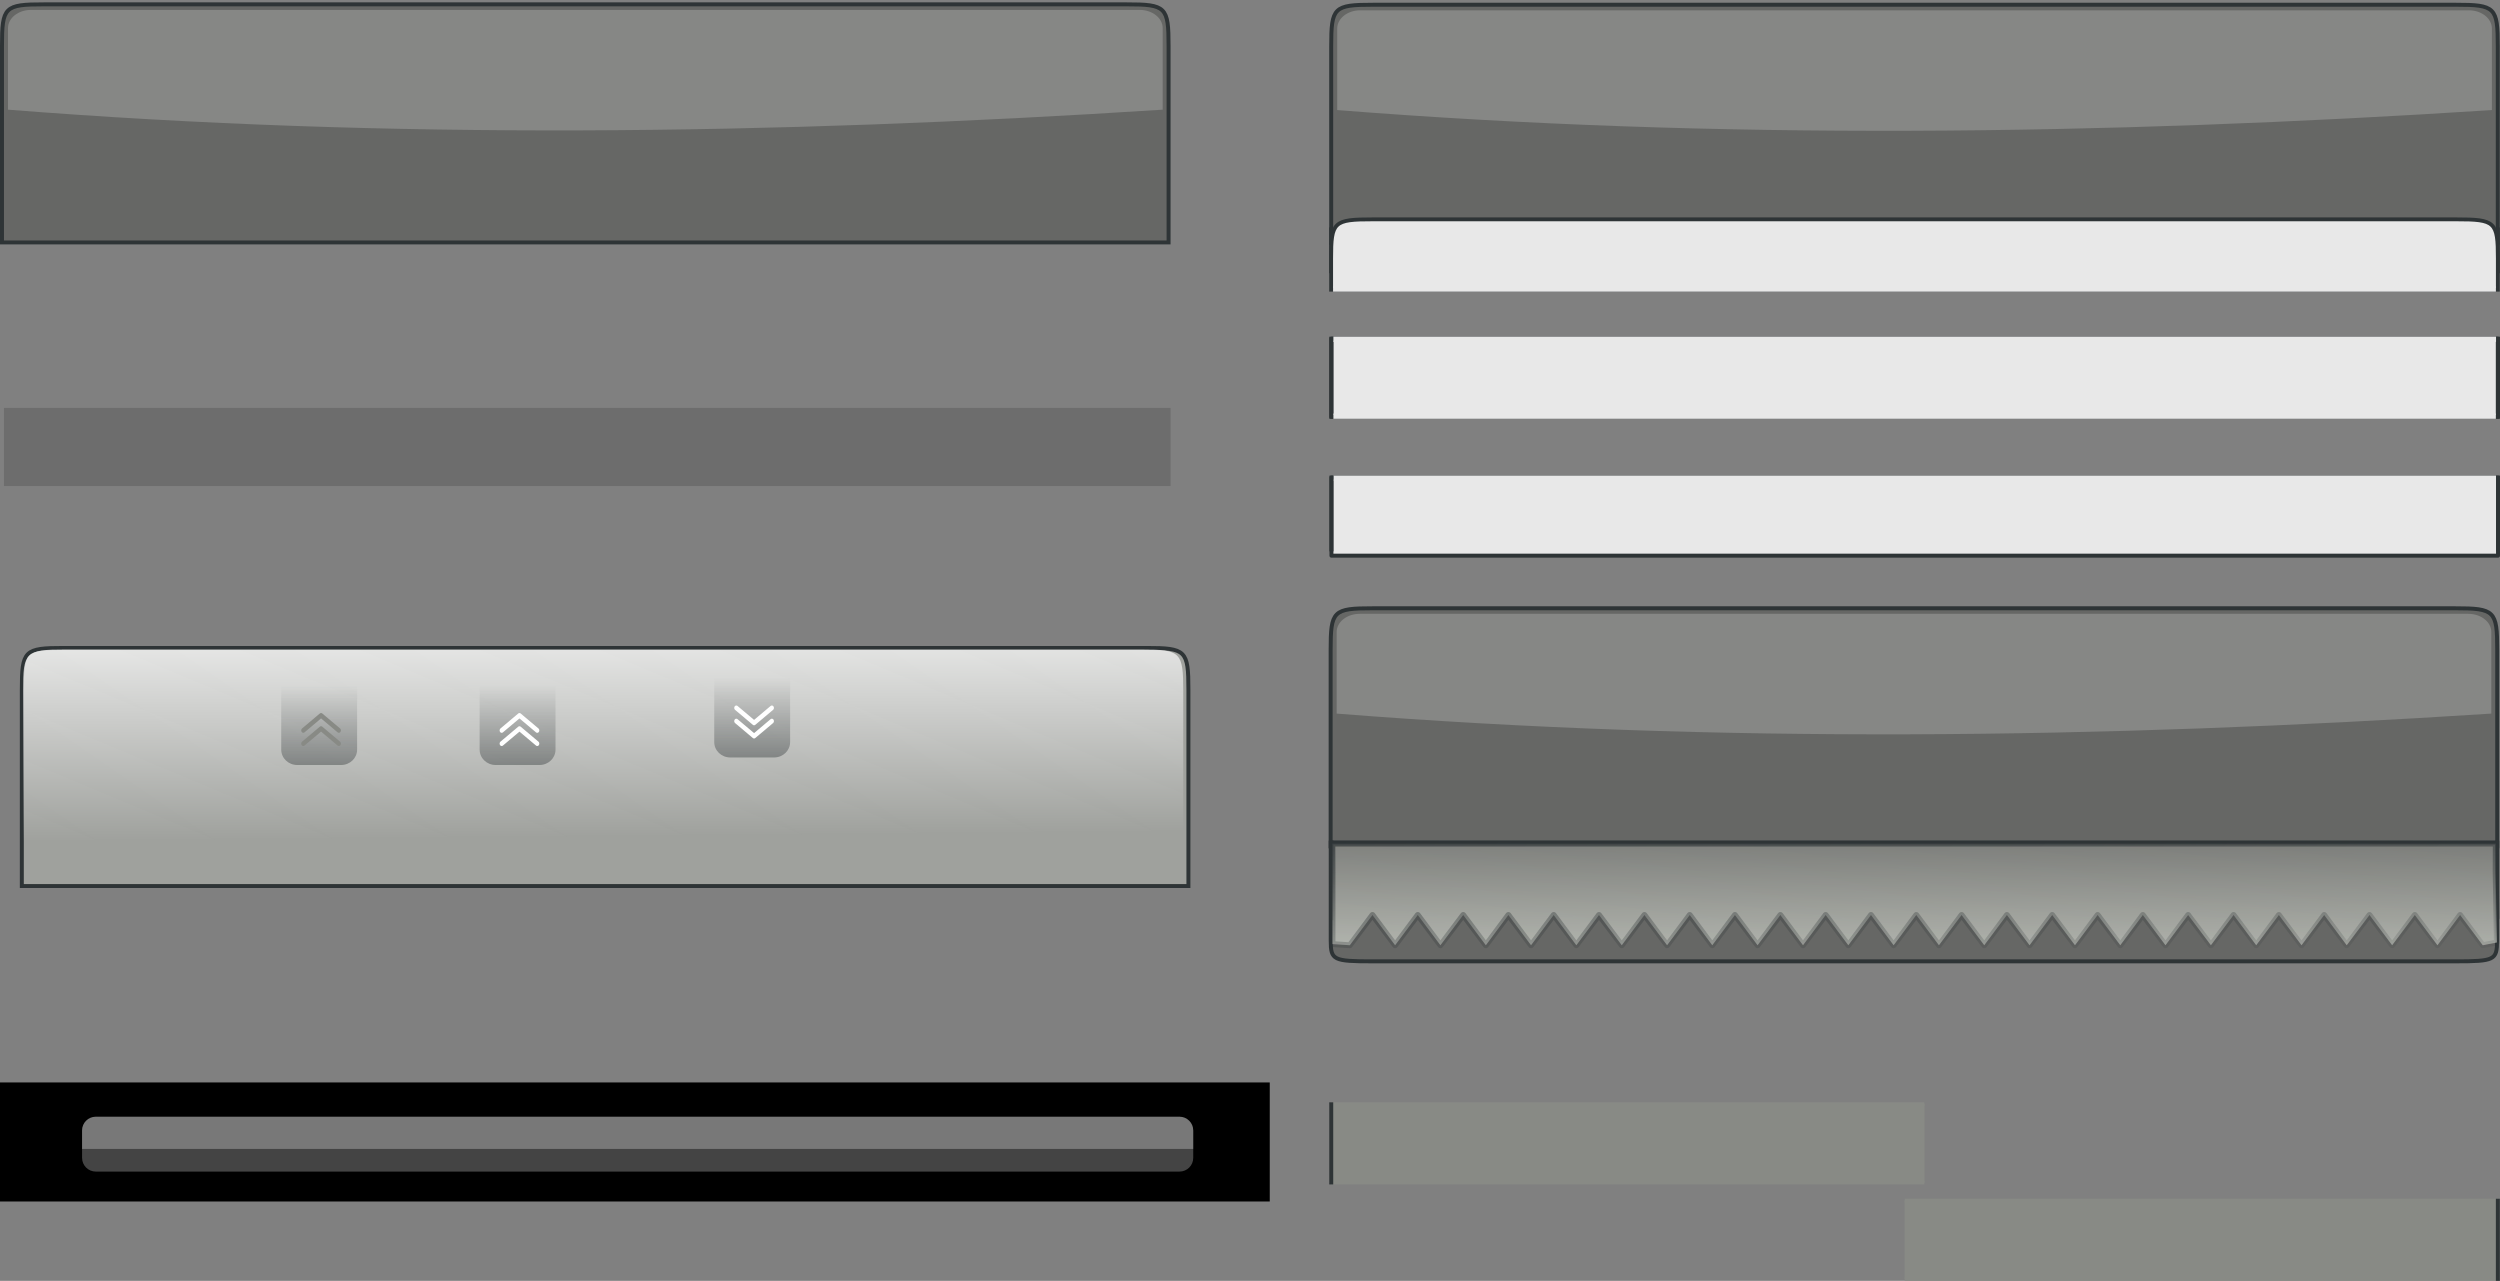 <?xml version="1.0" encoding="UTF-8" standalone="no"?>
<!-- Created with Inkscape (http://www.inkscape.org/) -->
<svg
   xmlns:dc="http://purl.org/dc/elements/1.1/"
   xmlns:cc="http://web.resource.org/cc/"
   xmlns:rdf="http://www.w3.org/1999/02/22-rdf-syntax-ns#"
   xmlns:svg="http://www.w3.org/2000/svg"
   xmlns="http://www.w3.org/2000/svg"
   xmlns:xlink="http://www.w3.org/1999/xlink"
   xmlns:sodipodi="http://sodipodi.sourceforge.net/DTD/sodipodi-0.dtd"
   xmlns:inkscape="http://www.inkscape.org/namespaces/inkscape"
   width="630.043"
   height="322.796"
   id="svg2465"
   sodipodi:version="0.32"
   inkscape:version="0.45.1"
   sodipodi:docbase="/home/amarok-dev/amarok/src/images"
   sodipodi:docname="playlist_items.svg"
   inkscape:output_extension="org.inkscape.output.svg.inkscape"
   version="1.0">
  <rect width="100%" height="100%" fill="#808080" stroke="none"/>
  <defs
     id="defs2467">
    <linearGradient
       id="linearGradient34783">
      <stop
         style="stop-color:#444444;stop-opacity:1;"
         offset="0"
         id="stop34785" />
      <stop
         style="stop-color:#444444;stop-opacity:0;"
         offset="1"
         id="stop34787" />
    </linearGradient>
    <linearGradient
       inkscape:collect="always"
       xlink:href="#linearGradient3180"
       id="linearGradient10731"
       gradientUnits="userSpaceOnUse"
       gradientTransform="translate(-20,0)"
       x1="232.5"
       y1="10.801"
       x2="232.5"
       y2="43.801" />
    <linearGradient
       inkscape:collect="always"
       xlink:href="#XMLID_15_"
       id="linearGradient10729"
       gradientUnits="userSpaceOnUse"
       gradientTransform="matrix(0.185,0,0,0.153,819.268,145.568)"
       x1="249.462"
       y1="44.263"
       x2="215.537"
       y2="10.338" />
    <linearGradient
       inkscape:collect="always"
       xlink:href="#XMLID_16_"
       id="linearGradient10727"
       gradientUnits="userSpaceOnUse"
       gradientTransform="matrix(0.185,0,0,0.153,819.268,145.568)"
       x1="263.143"
       y1="53.012"
       x2="201.857"
       y2="1.588" />
    <linearGradient
       inkscape:collect="always"
       xlink:href="#radialGradient10689"
       id="linearGradient10725"
       gradientUnits="userSpaceOnUse"
       gradientTransform="matrix(0.18,0,0,0.149,820.431,151.84)"
       x1="137.816"
       y1="-108.635"
       x2="314.595"
       y2="68.144" />
    <linearGradient
       inkscape:collect="always"
       xlink:href="#linearGradient9189"
       id="linearGradient10723"
       gradientUnits="userSpaceOnUse"
       gradientTransform="matrix(1.031,0,0,1.049,-1.292,-24.287)"
       x1="133.571"
       y1="417.005"
       x2="137.143"
       y2="558.434" />
    <linearGradient
       inkscape:collect="always"
       xlink:href="#linearGradient3447"
       id="linearGradient3467"
       gradientUnits="userSpaceOnUse"
       gradientTransform="matrix(0.996,0,0,1,414.376,136.851)"
       x1="558.798"
       y1="632.936"
       x2="560.776"
       y2="695.114" />
    <linearGradient
       inkscape:collect="always"
       xlink:href="#linearGradient3431"
       id="linearGradient3465"
       gradientUnits="userSpaceOnUse"
       gradientTransform="matrix(0.996,0,0,1,414.376,136.851)"
       x1="572.506"
       y1="688.669"
       x2="572.837"
       y2="644.017" />
    <linearGradient
       inkscape:collect="always"
       xlink:href="#linearGradient3447"
       id="linearGradient3539"
       gradientUnits="userSpaceOnUse"
       gradientTransform="matrix(1,0,0,-1.021,-149.562,724.967)"
       x1="375"
       y1="97.781"
       x2="375"
       y2="117.375" />
    <filter
       id="filter3218">
      <feGaussianBlur
         inkscape:collect="always"
         stdDeviation="1.28"
         id="feGaussianBlur3220" />
    </filter>
    <clipPath
       id="clipPath4191">
      <path
         d="M 212.5,43.301 C 203.663,43.301 196.5,36.138 196.5,27.301 C 196.5,18.465 203.663,11.301 212.5,11.301 C 221.337,11.301 228.5,18.465 228.5,27.301 C 228.5,36.138 221.337,43.301 212.5,43.301 z "
         style="opacity:1;fill:#e20800;stroke:none"
         id="path4193" />
    </clipPath>
    <linearGradient
       id="linearGradient3180">
      <stop
         style="stop-color:#000000;stop-opacity:1"
         offset="0"
         id="stop3182" />
      <stop
         style="stop-color:#000000;stop-opacity:0"
         offset="1"
         id="stop3184" />
    </linearGradient>
    <linearGradient
       inkscape:collect="always"
       xlink:href="#linearGradient3180"
       id="linearGradient3549"
       gradientUnits="userSpaceOnUse"
       gradientTransform="translate(-20,0)"
       x1="232.5"
       y1="10.801"
       x2="232.5"
       y2="43.801" />
    <linearGradient
       x1="249.462"
       y1="44.263"
       x2="215.537"
       y2="10.338"
       id="XMLID_15_"
       xlink:href="#XMLID_16_"
       gradientUnits="userSpaceOnUse"
       spreadMethod="pad">
      <stop
         style="stop-color:#ffffff;stop-opacity:0"
         offset="0.3"
         id="stop38" />
      <stop
         style="stop-color:#ffffff;stop-opacity:1"
         offset="0.497"
         id="stop40" />
      <stop
         style="stop-color:#ffffff;stop-opacity:0"
         offset="0.7"
         id="stop42" />
    </linearGradient>
    <linearGradient
       inkscape:collect="always"
       xlink:href="#XMLID_15_"
       id="linearGradient3547"
       gradientUnits="userSpaceOnUse"
       gradientTransform="matrix(0.185,0,0,0.153,819.268,145.568)"
       x1="249.462"
       y1="44.263"
       x2="215.537"
       y2="10.338" />
    <linearGradient
       x1="263.143"
       y1="53.012"
       x2="201.857"
       y2="1.588"
       id="XMLID_16_"
       gradientUnits="userSpaceOnUse">
      <stop
         style="stop-color:#ffffff;stop-opacity:0"
         offset="0.3"
         id="stop6746" />
      <stop
         style="stop-color:#ffffff;stop-opacity:1"
         offset="0.497"
         id="stop53" />
      <stop
         style="stop-color:#ffffff;stop-opacity:0"
         offset="0.7"
         id="stop55" />
    </linearGradient>
    <linearGradient
       inkscape:collect="always"
       xlink:href="#XMLID_16_"
       id="linearGradient3545"
       gradientUnits="userSpaceOnUse"
       gradientTransform="matrix(0.185,0,0,0.153,819.268,145.568)"
       x1="263.143"
       y1="53.012"
       x2="201.857"
       y2="1.588" />
    <radialGradient
       gradientUnits="userSpaceOnUse"
       id="radialGradient10689"
       r="120"
       cy="27.301"
       cx="232.5">
      <stop
         id="stop10691"
         offset="0"
         style="stop-color:#dbdbdb;stop-opacity:1;" />
      <stop
         id="stop10693"
         offset="0.5"
         style="stop-color:#ffffff;stop-opacity:1" />
      <stop
         id="stop10695"
         offset="1"
         style="stop-color:#d8d4dc;stop-opacity:1;" />
    </radialGradient>
    <linearGradient
       inkscape:collect="always"
       xlink:href="#radialGradient10689"
       id="linearGradient3543"
       gradientUnits="userSpaceOnUse"
       gradientTransform="matrix(0.18,0,0,0.149,820.431,151.84)"
       x1="137.816"
       y1="-108.635"
       x2="314.595"
       y2="68.144" />
    <filter
       id="filter3273">
      <feGaussianBlur
         inkscape:collect="always"
         stdDeviation="4.64"
         id="feGaussianBlur3275" />
    </filter>
    <linearGradient
       inkscape:collect="always"
       id="linearGradient9189">
      <stop
         style="stop-color:#ffffff;stop-opacity:1;"
         offset="0"
         id="stop9191" />
      <stop
         style="stop-color:#ffffff;stop-opacity:0;"
         offset="1"
         id="stop9193" />
    </linearGradient>
    <linearGradient
       inkscape:collect="always"
       xlink:href="#linearGradient9189"
       id="linearGradient3541"
       gradientUnits="userSpaceOnUse"
       gradientTransform="matrix(1.031,0,0,1.049,-1.292,-24.287)"
       x1="133.571"
       y1="417.005"
       x2="137.143"
       y2="558.434" />
    <linearGradient
       id="linearGradient3617">
      <stop
         style="stop-color:#898989;stop-opacity:1;"
         offset="0"
         id="stop3619" />
      <stop
         style="stop-color:#8e8b91;stop-opacity:1;"
         offset="0.23"
         id="stop3621" />
      <stop
         style="stop-color:#c0c0c0;stop-opacity:1;"
         offset="0.46"
         id="stop3623" />
      <stop
         style="stop-color:#9b9e9b;stop-opacity:1;"
         offset="0.69"
         id="stop3625" />
      <stop
         style="stop-color:#818183;stop-opacity:1;"
         offset="1"
         id="stop3627" />
    </linearGradient>
    <linearGradient
       id="linearGradient4598">
      <stop
         id="stop4600"
         offset="0"
         style="stop-color:#7e8081;stop-opacity:1;" />
      <stop
         id="stop4602"
         offset="1"
         style="stop-color:#83807c;stop-opacity:0;" />
    </linearGradient>
    <linearGradient
       id="linearGradient4456">
      <stop
         style="stop-color:#fffffd;stop-opacity:0.584;"
         offset="0"
         id="stop4458" />
      <stop
         style="stop-color:#91cbff;stop-opacity:0;"
         offset="1"
         id="stop4460" />
    </linearGradient>
    <linearGradient
       id="linearGradient7327">
      <stop
         id="stop7329"
         offset="0"
         style="stop-color:#00ff59;stop-opacity:0;" />
      <stop
         id="stop7331"
         offset="1"
         style="stop-color:#00ffff;stop-opacity:1;" />
    </linearGradient>
    <linearGradient
       inkscape:collect="always"
       id="linearGradient3447">
      <stop
         style="stop-color:#2e3436;stop-opacity:1;"
         offset="0"
         id="stop3449" />
      <stop
         style="stop-color:#2e3436;stop-opacity:0;"
         offset="1"
         id="stop3451" />
    </linearGradient>
    <linearGradient
       inkscape:collect="always"
       id="linearGradient3431">
      <stop
         style="stop-color:#babdb6;stop-opacity:1;"
         offset="0"
         id="stop3433" />
      <stop
         style="stop-color:#babdb6;stop-opacity:0;"
         offset="1"
         id="stop3435" />
    </linearGradient>
    <linearGradient
       id="linearGradient26757">
      <stop
         style="stop-color:#ffffff;stop-opacity:1;"
         offset="0"
         id="stop26759" />
      <stop
         style="stop-color:#83d0f5;stop-opacity:0.361;"
         offset="1"
         id="stop26761" />
    </linearGradient>
    <linearGradient
       inkscape:collect="always"
       xlink:href="#linearGradient3339"
       id="linearGradient6365"
       x1="379"
       y1="122.361"
       x2="379"
       y2="111.362"
       gradientUnits="userSpaceOnUse"
       gradientTransform="translate(-153.5,74.5)" />
    <linearGradient
       inkscape:collect="always"
       xlink:href="#linearGradient3339"
       id="linearGradient6391"
       gradientUnits="userSpaceOnUse"
       gradientTransform="translate(-111,74.5)"
       x1="379"
       y1="122.361"
       x2="379"
       y2="111.362" />
    <linearGradient
       id="linearGradient3337">
      <stop
         style="stop-color:#4f86d3;stop-opacity:1;"
         offset="0"
         id="stop3339" />
      <stop
         style="stop-color:#225799;stop-opacity:1;"
         offset="1"
         id="stop3348" />
    </linearGradient>
    <linearGradient
       y2="59.5"
       x2="156"
       y1="107.5"
       x1="156"
       gradientUnits="userSpaceOnUse"
       id="SVGID_3_"
       gradientTransform="translate(301.5,-42.138)">
      <stop
         id="stop41"
         style="stop-color:#0f427f;stop-opacity:1;"
         offset="0" />
      <stop
         id="stop43"
         style="stop-color:#4d7eba;stop-opacity:1;"
         offset="1" />
    </linearGradient>
    <linearGradient
       y2="159.5"
       x2="156"
       y1="23.5"
       x1="156"
       gradientUnits="userSpaceOnUse"
       id="SVGID_4_">
      <stop
         id="stop50"
         style="stop-color:#383838"
         offset="0" />
      <stop
         id="stop52"
         style="stop-color:#000000"
         offset="1" />
    </linearGradient>
    <linearGradient
       y2="338.5"
       x2="156"
       y1="386.5"
       x1="156"
       gradientUnits="userSpaceOnUse"
       id="SVGID_1_">
      <stop
         id="stop13"
         style="stop-color:#303030"
         offset="0" />
      <stop
         id="stop15"
         style="stop-color:#666666"
         offset="1" />
    </linearGradient>
    <linearGradient
       inkscape:collect="always"
       xlink:href="#SVGID_3_"
       id="linearGradient12237"
       gradientUnits="userSpaceOnUse"
       gradientTransform="translate(301.5,-42.138)"
       x1="156"
       y1="107.5"
       x2="156"
       y2="59.5" />
    <linearGradient
       inkscape:collect="always"
       xlink:href="#SVGID_4_"
       id="linearGradient12239"
       gradientUnits="userSpaceOnUse"
       x1="156"
       y1="23.5"
       x2="156"
       y2="159.5" />
    <linearGradient
       inkscape:collect="always"
       xlink:href="#SVGID_3_"
       id="linearGradient12249"
       gradientUnits="userSpaceOnUse"
       gradientTransform="translate(400,8.362)"
       x1="156"
       y1="107.5"
       x2="156"
       y2="59.5" />
    <linearGradient
       inkscape:collect="always"
       xlink:href="#SVGID_3_"
       id="linearGradient12307"
       gradientUnits="userSpaceOnUse"
       gradientTransform="translate(400,8.362)"
       x1="156"
       y1="107.5"
       x2="156"
       y2="59.5" />
    <linearGradient
       inkscape:collect="always"
       xlink:href="#SVGID_4_"
       id="linearGradient12309"
       gradientUnits="userSpaceOnUse"
       x1="156"
       y1="23.5"
       x2="156"
       y2="159.5" />
    <linearGradient
       inkscape:collect="always"
       xlink:href="#SVGID_4_"
       id="linearGradient12321"
       gradientUnits="userSpaceOnUse"
       x1="156"
       y1="23.5"
       x2="156"
       y2="159.5" />
    <linearGradient
       id="linearGradient2492"
       gradientUnits="userSpaceOnUse"
       x1="156"
       y1="23.5"
       x2="156"
       y2="159.5">
      <stop
         offset="0"
         style="stop-color:#383838"
         id="stop2494" />
      <stop
         offset="1"
         style="stop-color:#000000"
         id="stop2496" />
    </linearGradient>
    <linearGradient
       inkscape:collect="always"
       xlink:href="#SVGID_4_"
       id="linearGradient12327"
       gradientUnits="userSpaceOnUse"
       x1="156"
       y1="23.5"
       x2="156"
       y2="159.5"
       gradientTransform="translate(400,9.362)" />
    <linearGradient
       id="linearGradient20166"
       gradientUnits="userSpaceOnUse"
       x1="156"
       y1="23.5"
       x2="156"
       y2="159.5">
      <stop
         offset="0"
         style="stop-color:#383838"
         id="stop20168" />
      <stop
         offset="1"
         style="stop-color:#000000"
         id="stop20170" />
    </linearGradient>
    <linearGradient
       id="linearGradient2477"
       gradientUnits="userSpaceOnUse"
       x1="156"
       y1="386.5"
       x2="156"
       y2="338.5">
      <stop
         offset="0"
         style="stop-color:#303030"
         id="stop2479" />
      <stop
         offset="1"
         style="stop-color:#666666"
         id="stop2481" />
    </linearGradient>
    <linearGradient
       inkscape:collect="always"
       xlink:href="#SVGID_3_"
       id="linearGradient4249"
       gradientUnits="userSpaceOnUse"
       x1="156"
       y1="386.5"
       x2="156"
       y2="338.5"
       gradientTransform="translate(76.5,-270.138)" />
    <linearGradient
       gradientTransform="translate(-304.155,-0.696)"
       gradientUnits="userSpaceOnUse"
       xlink:href="#linearGradient3168"
       id="linearGradient28259"
       y2="92.862"
       x2="704.998"
       y1="92.862"
       x1="409.998" />
    <linearGradient
       gradientUnits="userSpaceOnUse"
       xlink:href="#linearGradient3168"
       id="linearGradient28255"
       y2="92.862"
       x2="704.998"
       y1="92.862"
       x1="409.998" />
    <linearGradient
       gradientUnits="userSpaceOnUse"
       xlink:href="#linearGradient27262"
       id="linearGradient27268"
       y2="92.862"
       x2="704.998"
       y1="92.862"
       x1="409.998" />
    <linearGradient
       gradientUnits="userSpaceOnUse"
       xlink:href="#linearGradient3168"
       id="linearGradient27258"
       y2="129.297"
       x2="704.498"
       y1="129.297"
       x1="410.498" />
    <linearGradient
       gradientUnits="userSpaceOnUse"
       xlink:href="#linearGradient3168"
       id="linearGradient27240"
       y2="129.369"
       x2="705"
       y1="129.369"
       x1="704" />
    <linearGradient
       gradientUnits="userSpaceOnUse"
       xlink:href="#linearGradient3168"
       id="linearGradient27238"
       y2="129.37"
       x2="411"
       y1="129.37"
       x1="410" />
    <linearGradient
       gradientUnits="userSpaceOnUse"
       xlink:href="#linearGradient3168"
       id="linearGradient27236"
       y2="92.862"
       x2="704.998"
       y1="92.862"
       x1="409.998" />
    <linearGradient
       gradientTransform="matrix(1.486,0,0,0.604,365.602,54.966)"
       gradientUnits="userSpaceOnUse"
       xlink:href="#linearGradient3168"
       id="linearGradient27217"
       y2="24.505"
       x2="127.203"
       y1="204.82"
       x1="127.203" />
    <linearGradient
       gradientTransform="matrix(3.374,0,0,0.225,387.591,113.1)"
       gradientUnits="userSpaceOnUse"
       xlink:href="#linearGradient3186"
       id="linearGradient27214"
       y2="173.231"
       x2="39.494"
       y1="161.823"
       x1="39.494" />
    <linearGradient
       gradientTransform="matrix(3.374,0,0,0.225,387.591,113.1)"
       gradientUnits="userSpaceOnUse"
       xlink:href="#linearGradient3186"
       id="linearGradient27211"
       y2="173.231"
       x2="39.494"
       y1="161.823"
       x1="39.494" />
    <linearGradient
       gradientTransform="matrix(1.486,0,0,0.604,365.602,54.966)"
       gradientUnits="userSpaceOnUse"
       xlink:href="#linearGradient3033"
       id="linearGradient27209"
       y2="24.505"
       x2="127.203"
       y1="204.82"
       x1="127.203" />
    <linearGradient
       gradientTransform="matrix(3.373,0,0,0.237,387.233,143.345)"
       gradientUnits="userSpaceOnUse"
       xlink:href="#linearGradient3168"
       id="linearGradient26224"
       y2="159.921"
       x2="37.697"
       y1="182.738"
       x1="37.697" />
    <linearGradient
       gradientTransform="translate(-305.5,64.5)"
       gradientUnits="userSpaceOnUse"
       xlink:href="#linearGradient3168"
       id="linearGradient26221"
       y2="92.862"
       x2="704.998"
       y1="92.862"
       x1="409.998" />
    <linearGradient
       gradientTransform="translate(-305.5,64.5)"
       gradientUnits="userSpaceOnUse"
       xlink:href="#linearGradient3168"
       id="linearGradient25670"
       y2="92.862"
       x2="704.998"
       y1="92.862"
       x1="409.998" />
    <linearGradient
       gradientTransform="translate(-320.5,67.5)"
       gradientUnits="userSpaceOnUse"
       xlink:href="#linearGradient3168"
       id="linearGradient25666"
       y2="129.37"
       x2="411"
       y1="129.37"
       x1="410" />
    <linearGradient
       gradientTransform="translate(-320.5,67.5)"
       gradientUnits="userSpaceOnUse"
       xlink:href="#linearGradient3168"
       id="linearGradient25663"
       y2="129.369"
       x2="705"
       y1="129.369"
       x1="704" />
    <linearGradient
       gradientUnits="userSpaceOnUse"
       xlink:href="#linearGradient3168"
       id="linearGradient25660"
       y2="129.369"
       x2="705"
       y1="129.369"
       x1="704" />
    <linearGradient
       gradientUnits="userSpaceOnUse"
       xlink:href="#linearGradient3168"
       id="linearGradient25658"
       y2="129.37"
       x2="411"
       y1="129.37"
       x1="410" />
    <linearGradient
       gradientUnits="userSpaceOnUse"
       xlink:href="#linearGradient3168"
       id="linearGradient25656"
       y2="92.862"
       x2="704.998"
       y1="92.862"
       x1="409.998" />
    <linearGradient
       gradientUnits="userSpaceOnUse"
       xlink:href="#linearGradient3168"
       id="linearGradient25638"
       y2="129.369"
       x2="705"
       y1="129.369"
       x1="704" />
    <linearGradient
       gradientUnits="userSpaceOnUse"
       xlink:href="#linearGradient3168"
       id="linearGradient25630"
       y2="129.37"
       x2="411"
       y1="129.37"
       x1="410" />
    <linearGradient
       gradientUnits="userSpaceOnUse"
       xlink:href="#linearGradient3168"
       id="linearGradient25622"
       y2="92.862"
       x2="704.998"
       y1="92.862"
       x1="409.998" />
    <linearGradient
       gradientTransform="matrix(1.486,0,0,0.604,365.602,54.966)"
       gradientUnits="userSpaceOnUse"
       xlink:href="#linearGradient3033"
       id="linearGradient24264"
       y2="24.505"
       x2="127.203"
       y1="204.82"
       x1="127.203" />
    <linearGradient
       gradientTransform="matrix(3.374,0,0,0.225,387.591,113.1)"
       gradientUnits="userSpaceOnUse"
       xlink:href="#linearGradient3186"
       id="linearGradient24261"
       y2="173.231"
       x2="39.494"
       y1="161.823"
       x1="39.494" />
    <linearGradient
       gradientTransform="matrix(3.373,0,0,0.237,387.233,143.345)"
       gradientUnits="userSpaceOnUse"
       xlink:href="#linearGradient3168"
       id="linearGradient18287"
       y2="159.921"
       x2="37.697"
       y1="182.738"
       x1="37.697" />
    <linearGradient
       gradientTransform="matrix(1,0,0,0.777,1.982,-16.407)"
       gradientUnits="userSpaceOnUse"
       xlink:href="#linearGradient3278"
       id="linearGradient18132"
       y2="448.785"
       x2="281.216"
       y1="414.846"
       x1="281.458" />
    <linearGradient
       gradientTransform="matrix(1,0,0,0.946,1.95,-87.373)"
       gradientUnits="userSpaceOnUse"
       xlink:href="#linearGradient3222"
       id="linearGradient18130"
       y2="414.139"
       x2="291.558"
       y1="428.139"
       x1="291.401" />
    <linearGradient
       gradientTransform="matrix(1,0,0,0.777,1.982,-16.407)"
       gradientUnits="userSpaceOnUse"
       xlink:href="#linearGradient3278"
       id="linearGradient18118"
       y2="448.785"
       x2="281.216"
       y1="414.846"
       x1="281.458" />
    <linearGradient
       gradientTransform="matrix(1,0,0,0.946,1.95,-87.373)"
       gradientUnits="userSpaceOnUse"
       xlink:href="#linearGradient3222"
       id="linearGradient18116"
       y2="414.139"
       x2="291.558"
       y1="428.139"
       x1="291.401" />
    <linearGradient
       gradientTransform="matrix(0.238,5.0370374e-2,-1.048,4.931,449.031,146.398)"
       gradientUnits="userSpaceOnUse"
       xlink:href="#linearGradient3278"
       id="linearGradient5431"
       y2="26.003"
       x2="617.646"
       y1="26.003"
       x1="571.39" />
    <linearGradient
       gradientTransform="matrix(0.953,0.201,-0.262,1.234,449.031,146.398)"
       gradientUnits="userSpaceOnUse"
       xlink:href="#linearGradient3256"
       id="linearGradient5428"
       y2="167.488"
       x2="221.501"
       y1="175.302"
       x1="219.501" />
    <radialGradient
       gradientTransform="matrix(1.086,0.229,-0.23,1.083,449.031,146.398)"
       gradientUnits="userSpaceOnUse"
       xlink:href="#linearGradient3339"
       id="radialGradient5425"
       fy="237.261"
       fx="87.631"
       r="43.632"
       cy="237.261"
       cx="87.631" />
    <radialGradient
       gradientTransform="matrix(1.494,0.316,-0.167,0.787,449.996,151.091)"
       gradientUnits="userSpaceOnUse"
       xlink:href="#linearGradient3450"
       id="radialGradient5419"
       fy="239.966"
       fx="43.683"
       r="66.204"
       cy="239.966"
       cx="43.683" />
    <linearGradient
       gradientTransform="matrix(0.902,0.191,-0.277,1.304,449.043,146.343)"
       gradientUnits="userSpaceOnUse"
       xlink:href="#linearGradient3316"
       id="linearGradient5416"
       y2="67.546"
       x2="255.826"
       y1="67.546"
       x1="163.299" />
    <linearGradient
       gradientTransform="matrix(1.007,0.213,-0.248,1.167,448.914,146.938)"
       gradientUnits="userSpaceOnUse"
       xlink:href="#linearGradient3426"
       id="linearGradient5408"
       y2="30.521"
       x2="133.694"
       y1="31.259"
       x1="191.884" />
    <radialGradient
       gradientUnits="userSpaceOnUse"
       xlink:href="#linearGradient3222"
       id="radialGradient4409"
       fy="210.796"
       fx="85.957"
       r="37.277"
       cy="210.796"
       cx="85.957" />
    <linearGradient
       gradientUnits="userSpaceOnUse"
       xlink:href="#linearGradient3222"
       id="linearGradient4407"
       y2="229.452"
       x2="97.897"
       y1="164.932"
       x1="70.037" />
    <radialGradient
       gradientUnits="userSpaceOnUse"
       xlink:href="#linearGradient3210"
       id="radialGradient4405"
       fy="211.573"
       fx="87.398"
       r="48.997"
       cy="211.573"
       cx="87.398" />
    <linearGradient
       gradientTransform="matrix(1.134,0,0,0.991,134.067,345.742)"
       gradientUnits="userSpaceOnUse"
       xlink:href="#linearGradient3033"
       id="linearGradient4389"
       y2="24.505"
       x2="127.203"
       y1="204.82"
       x1="127.203" />
    <linearGradient
       gradientTransform="matrix(2.547,0,0,0.393,152.23,340.597)"
       gradientUnits="userSpaceOnUse"
       xlink:href="#linearGradient3168"
       id="linearGradient4386"
       y2="159.921"
       x2="37.697"
       y1="182.738"
       x1="37.697" />
    <linearGradient
       gradientTransform="matrix(2.547,0,0,0.393,152.23,406.597)"
       gradientUnits="userSpaceOnUse"
       xlink:href="#linearGradient3168"
       id="linearGradient4383"
       y2="159.921"
       x2="37.697"
       y1="182.738"
       x1="37.697" />
    <linearGradient
       gradientTransform="matrix(2.547,0,0,0.393,152.23,470.597)"
       gradientUnits="userSpaceOnUse"
       xlink:href="#linearGradient3168"
       id="linearGradient4380"
       y2="159.921"
       x2="37.697"
       y1="182.738"
       x1="37.697" />
    <linearGradient
       gradientTransform="matrix(2.547,0,0,0.393,152.23,374.597)"
       gradientUnits="userSpaceOnUse"
       xlink:href="#linearGradient3186"
       id="linearGradient4377"
       y2="173.231"
       x2="39.494"
       y1="161.823"
       x1="39.494" />
    <linearGradient
       gradientTransform="matrix(2.547,0,0,0.393,152.23,440.597)"
       gradientUnits="userSpaceOnUse"
       xlink:href="#linearGradient3186"
       id="linearGradient4374"
       y2="173.231"
       x2="39.494"
       y1="161.823"
       x1="39.494" />
    <linearGradient
       id="linearGradient3186">
      <stop
         id="stop3188"
         offset="0"
         style="stop-color:#ffffff;stop-opacity:1" />
      <stop
         id="stop3190"
         offset="1"
         style="stop-color:#ffffff;stop-opacity:0" />
    </linearGradient>
    <linearGradient
       id="linearGradient3168">
      <stop
         id="stop3170"
         offset="0"
         style="stop-color:#cee9f7;stop-opacity:1" />
      <stop
         id="stop3172"
         offset="1"
         style="stop-color:#bfd8e5;stop-opacity:1" />
    </linearGradient>
    <linearGradient
       id="linearGradient3033">
      <stop
         id="stop3035"
         offset="0"
         style="stop-color:#419eea;stop-opacity:0.175" />
      <stop
         id="stop3037"
         offset="1"
         style="stop-color:#ffffff;stop-opacity:0" />
    </linearGradient>
    <linearGradient
       id="linearGradient4152">
      <stop
         id="stop4154"
         offset="0"
         style="stop-color:#452b3b;stop-opacity:0.625" />
      <stop
         id="stop4162"
         offset="1"
         style="stop-color:#3d2634;stop-opacity:0" />
    </linearGradient>
    <radialGradient
       gradientUnits="userSpaceOnUse"
       xlink:href="#linearGradient4152"
       id="radialGradient4150"
       fy="210.796"
       fx="85.957"
       r="37.277"
       cy="210.796"
       cx="85.957" />
    <linearGradient
       id="linearGradient3426">
      <stop
         id="stop3428"
         offset="0"
         style="stop-color:#97f1fd;stop-opacity:1" />
      <stop
         id="stop3430"
         offset="1"
         style="stop-color:#41cdff;stop-opacity:0.701" />
    </linearGradient>
    <linearGradient
       id="linearGradient3316">
      <stop
         id="stop3318"
         offset="0"
         style="stop-color:#46b3ff;stop-opacity:1" />
      <stop
         id="stop3324"
         offset="0.02"
         style="stop-color:#1d72c9;stop-opacity:1" />
      <stop
         id="stop3326"
         offset="0.515"
         style="stop-color:#64cff4;stop-opacity:1" />
      <stop
         id="stop3330"
         offset="0.668"
         style="stop-color:#65d1f7;stop-opacity:1" />
      <stop
         id="stop3328"
         offset="0.92"
         style="stop-color:#196dc7;stop-opacity:1" />
      <stop
         id="stop3320"
         offset="1"
         style="stop-color:#196dc7;stop-opacity:1" />
    </linearGradient>
    <linearGradient
       id="linearGradient3450">
      <stop
         id="stop3452"
         offset="0"
         style="stop-color:#fdfdfd;stop-opacity:1" />
      <stop
         id="stop3454"
         offset="1"
         style="stop-color:#fdfdfd;stop-opacity:0" />
    </linearGradient>
    <linearGradient
       id="linearGradient3222">
      <stop
         id="stop3224"
         offset="0"
         style="stop-color:#4cb0e7;stop-opacity:1" />
      <stop
         id="stop3242"
         offset="0.23"
         style="stop-color:#4cb0e7;stop-opacity:1" />
      <stop
         id="stop3230"
         offset="0.46"
         style="stop-color:#4cb0e7;stop-opacity:0.854" />
      <stop
         id="stop3232"
         offset="0.69"
         style="stop-color:#4cb0e7;stop-opacity:0.486" />
      <stop
         id="stop3226"
         offset="1"
         style="stop-color:#4cb0e7;stop-opacity:0" />
    </linearGradient>
    <linearGradient
       id="linearGradient3210">
      <stop
         id="stop3212"
         offset="0"
         style="stop-color:#186bc7;stop-opacity:1" />
      <stop
         id="stop3218"
         offset="0.8"
         style="stop-color:#186bc7;stop-opacity:1" />
      <stop
         id="stop3214"
         offset="1"
         style="stop-color:#1c74cb;stop-opacity:0" />
    </linearGradient>
    <linearGradient
       id="linearGradient3339">
      <stop
         id="stop3341"
         offset="0"
         style="stop-color:#ffffff;stop-opacity:1" />
      <stop
         id="stop3349"
         offset="1"
         style="stop-color:#ffffff;stop-opacity:0" />
    </linearGradient>
    <linearGradient
       id="linearGradient3256">
      <stop
         id="stop3258"
         offset="0"
         style="stop-color:#3d9cde;stop-opacity:1" />
      <stop
         id="stop3260"
         offset="1"
         style="stop-color:#3d9cde;stop-opacity:0" />
    </linearGradient>
    <linearGradient
       id="linearGradient3278">
      <stop
         id="stop3280"
         offset="0"
         style="stop-color:#2c8cca;stop-opacity:1;" />
      <stop
         id="stop3284"
         offset="0.3"
         style="stop-color:#35a4db;stop-opacity:1;" />
      <stop
         id="stop3290"
         offset="0.63"
         style="stop-color:#1e8acf;stop-opacity:1;" />
      <stop
         id="stop3282"
         offset="1"
         style="stop-color:#1266b8;stop-opacity:1;" />
    </linearGradient>
    <linearGradient
       gradientTransform="matrix(1.007,0.213,-0.248,1.167,25.155,-40.217)"
       gradientUnits="userSpaceOnUse"
       xlink:href="#linearGradient3426"
       id="linearGradient3258"
       y2="30.521"
       x2="133.694"
       y1="31.259"
       x1="191.884" />
    <linearGradient
       gradientTransform="matrix(0.902,0.191,-0.277,1.304,25.284,-40.812)"
       gradientUnits="userSpaceOnUse"
       xlink:href="#linearGradient3316"
       id="linearGradient3266"
       y2="67.546"
       x2="255.826"
       y1="67.546"
       x1="163.299" />
    <radialGradient
       gradientTransform="matrix(1.494,0.316,-0.167,0.787,25.272,-40.757)"
       gradientUnits="userSpaceOnUse"
       xlink:href="#linearGradient3450"
       id="radialGradient3269"
       fy="239.966"
       fx="43.683"
       r="66.204"
       cy="239.966"
       cx="43.683" />
    <radialGradient
       gradientTransform="matrix(1.086,0.229,-0.23,1.083,25.272,-40.757)"
       gradientUnits="userSpaceOnUse"
       xlink:href="#linearGradient3339"
       id="radialGradient3275"
       fy="237.261"
       fx="87.631"
       r="43.632"
       cy="237.261"
       cx="87.631" />
    <linearGradient
       gradientTransform="matrix(0.953,0.201,-0.262,1.234,25.272,-40.757)"
       gradientUnits="userSpaceOnUse"
       xlink:href="#linearGradient3256"
       id="linearGradient3279"
       y2="167.488"
       x2="221.501"
       y1="175.302"
       x1="219.501" />
    <linearGradient
       gradientTransform="matrix(0.238,5.037037e-2,-1.048,4.931,25.272,-40.757)"
       gradientUnits="userSpaceOnUse"
       xlink:href="#linearGradient3278"
       id="linearGradient3282"
       y2="26.003"
       x2="617.646"
       y1="26.003"
       x1="571.39" />
    <linearGradient
       gradientUnits="userSpaceOnUse"
       id="linearGradient2388"
       y2="159.5"
       x2="156"
       y1="23.5"
       x1="156">
      <stop
         id="stop2390"
         offset="0"
         style="stop-color:#383838;stop-opacity:1" />
      <stop
         id="stop2392"
         offset="1"
         style="stop-color:#000000;stop-opacity:1" />
    </linearGradient>
    <linearGradient
       gradientTransform="translate(400,9.362)"
       gradientUnits="userSpaceOnUse"
       xlink:href="#SVGID_4_"
       id="linearGradient2386"
       y2="159.5"
       x2="156"
       y1="23.5"
       x1="156" />
    <linearGradient
       gradientUnits="userSpaceOnUse"
       id="linearGradient2380"
       y2="159.5"
       x2="156"
       y1="23.5"
       x1="156">
      <stop
         id="stop2382"
         offset="0"
         style="stop-color:#383838;stop-opacity:1" />
      <stop
         id="stop2384"
         offset="1"
         style="stop-color:#000000;stop-opacity:1" />
    </linearGradient>
    <linearGradient
       gradientUnits="userSpaceOnUse"
       xlink:href="#SVGID_4_"
       id="linearGradient2378"
       y2="159.5"
       x2="156"
       y1="23.5"
       x1="156" />
    <linearGradient
       gradientUnits="userSpaceOnUse"
       xlink:href="#SVGID_4_"
       id="linearGradient2376"
       y2="159.5"
       x2="156"
       y1="23.5"
       x1="156" />
    <linearGradient
       gradientTransform="translate(400,8.362)"
       gradientUnits="userSpaceOnUse"
       xlink:href="#SVGID_3_"
       id="linearGradient2374"
       y2="59.5"
       x2="156"
       y1="107.5"
       x1="156" />
    <linearGradient
       gradientTransform="translate(400,8.362)"
       gradientUnits="userSpaceOnUse"
       xlink:href="#SVGID_3_"
       id="linearGradient2372"
       y2="59.5"
       x2="156"
       y1="107.5"
       x1="156" />
    <linearGradient
       gradientUnits="userSpaceOnUse"
       xlink:href="#SVGID_4_"
       id="linearGradient2370"
       y2="159.5"
       x2="156"
       y1="23.5"
       x1="156" />
    <linearGradient
       gradientTransform="translate(301.5,-42.138)"
       gradientUnits="userSpaceOnUse"
       xlink:href="#SVGID_3_"
       id="linearGradient2368"
       y2="59.5"
       x2="156"
       y1="107.5"
       x1="156" />
    <linearGradient
       gradientUnits="userSpaceOnUse"
       id="linearGradient2362"
       y2="338.5"
       x2="156"
       y1="386.5"
       x1="156">
      <stop
         id="stop2364"
         offset="0"
         style="stop-color:#303030;stop-opacity:1" />
      <stop
         id="stop2366"
         offset="1"
         style="stop-color:#666666;stop-opacity:1" />
    </linearGradient>
    <linearGradient
       gradientUnits="userSpaceOnUse"
       id="linearGradient2356"
       y2="159.5"
       x2="156"
       y1="23.5"
       x1="156">
      <stop
         id="stop2358"
         offset="0"
         style="stop-color:#383838;stop-opacity:1" />
      <stop
         id="stop2360"
         offset="1"
         style="stop-color:#000000;stop-opacity:1" />
    </linearGradient>
    <linearGradient
       gradientTransform="translate(301.5,-42.138)"
       gradientUnits="userSpaceOnUse"
       id="linearGradient2350"
       y2="59.5"
       x2="156"
       y1="107.5"
       x1="156">
      <stop
         id="stop2352"
         offset="0"
         style="stop-color:#303030;stop-opacity:1" />
      <stop
         id="stop2354"
         offset="1"
         style="stop-color:#666666;stop-opacity:1" />
    </linearGradient>
    <linearGradient
       id="linearGradient27262">
      <stop
         id="stop27264"
         offset="0"
         style="stop-color:#000000;stop-opacity:1" />
      <stop
         id="stop27266"
         offset="1"
         style="stop-color:#000000;stop-opacity:0" />
    </linearGradient>
    <linearGradient
       inkscape:collect="always"
       xlink:href="#SVGID_3_"
       id="linearGradient2547"
       gradientUnits="userSpaceOnUse"
       gradientTransform="translate(401.498,8.862)"
       x1="156"
       y1="107.5"
       x2="156"
       y2="59.5" />
    <linearGradient
       inkscape:collect="always"
       xlink:href="#linearGradient3222"
       id="linearGradient2601"
       gradientUnits="userSpaceOnUse"
       gradientTransform="matrix(1,0,0,0.946,1.95,-87.373)"
       x1="291.401"
       y1="428.139"
       x2="291.558"
       y2="414.139" />
    <linearGradient
       inkscape:collect="always"
       xlink:href="#linearGradient3278"
       id="linearGradient2603"
       gradientUnits="userSpaceOnUse"
       gradientTransform="matrix(1,0,0,0.777,1.982,-16.407)"
       x1="281.458"
       y1="414.846"
       x2="281.216"
       y2="448.785" />
    <linearGradient
       inkscape:collect="always"
       xlink:href="#SVGID_3_"
       id="linearGradient2344"
       gradientUnits="userSpaceOnUse"
       gradientTransform="translate(401.498,8.862)"
       x1="156"
       y1="107.5"
       x2="156"
       y2="59.5" />
    <radialGradient
       inkscape:collect="always"
       xlink:href="#linearGradient3337"
       id="radialGradient3335"
       cx="112.784"
       cy="234.593"
       fx="112.784"
       fy="234.593"
       r="22.774"
       gradientUnits="userSpaceOnUse" />
    <linearGradient
       inkscape:collect="always"
       xlink:href="#SVGID_3_"
       id="linearGradient10794"
       gradientUnits="userSpaceOnUse"
       gradientTransform="translate(401.5,167.748)"
       x1="156"
       y1="107.5"
       x2="156"
       y2="59.5" />
    <linearGradient
       inkscape:collect="always"
       xlink:href="#SVGID_3_"
       id="linearGradient10797"
       gradientUnits="userSpaceOnUse"
       gradientTransform="matrix(1,0,0,-0.499,401.534,333.94)"
       x1="156"
       y1="107.5"
       x2="156"
       y2="59.5" />
    <linearGradient
       inkscape:collect="always"
       xlink:href="#SVGID_1_"
       id="linearGradient22792"
       gradientUnits="userSpaceOnUse"
       gradientTransform="matrix(0.996,0,0,0.98,331.09,9.357)"
       x1="239.5"
       y1="480.362"
       x2="239"
       y2="424.862" />
    <linearGradient
       inkscape:collect="always"
       xlink:href="#linearGradient26757"
       id="linearGradient27274"
       gradientUnits="userSpaceOnUse"
       gradientTransform="matrix(1,0,0,-1.021,-160.438,724.967)"
       x1="375"
       y1="97.358"
       x2="375"
       y2="117.375" />
    <linearGradient
       inkscape:collect="always"
       xlink:href="#linearGradient3450"
       id="linearGradient8519"
       x1="585.356"
       y1="414.903"
       x2="585.907"
       y2="479.957"
       gradientUnits="userSpaceOnUse" />
    <linearGradient
       inkscape:collect="always"
       xlink:href="#linearGradient3450"
       id="linearGradient8535"
       gradientUnits="userSpaceOnUse"
       x1="585.356"
       y1="414.903"
       x2="585.907"
       y2="479.957" />
    <linearGradient
       inkscape:collect="always"
       xlink:href="#linearGradient3450"
       id="linearGradient8565"
       gradientUnits="userSpaceOnUse"
       x1="585.356"
       y1="414.903"
       x2="585.907"
       y2="479.957" />
    <linearGradient
       inkscape:collect="always"
       xlink:href="#linearGradient3450"
       id="linearGradient8593"
       gradientUnits="userSpaceOnUse"
       x1="585.356"
       y1="414.903"
       x2="585.907"
       y2="479.957" />
    <linearGradient
       inkscape:collect="always"
       xlink:href="#linearGradient3450"
       id="linearGradient8646"
       gradientUnits="userSpaceOnUse"
       x1="585.356"
       y1="414.903"
       x2="585.907"
       y2="479.957"
       gradientTransform="matrix(0.998,0,0,1,1.232,164.396)" />
    <linearGradient
       inkscape:collect="always"
       xlink:href="#linearGradient3450"
       id="linearGradient8649"
       gradientUnits="userSpaceOnUse"
       x1="585.356"
       y1="414.903"
       x2="585.907"
       y2="479.957"
       gradientTransform="matrix(0.998,0,0,1,1.232,164.396)" />
    <linearGradient
       inkscape:collect="always"
       xlink:href="#linearGradient3450"
       id="linearGradient8652"
       gradientUnits="userSpaceOnUse"
       x1="585.356"
       y1="414.903"
       x2="585.907"
       y2="479.957"
       gradientTransform="matrix(0.998,0,0,1,1.232,164.396)" />
    <linearGradient
       inkscape:collect="always"
       xlink:href="#linearGradient3450"
       id="linearGradient8655"
       gradientUnits="userSpaceOnUse"
       x1="585.356"
       y1="414.903"
       x2="585.907"
       y2="479.957"
       gradientTransform="matrix(0.998,0,0,1,1.232,164.396)" />
    <linearGradient
       inkscape:collect="always"
       xlink:href="#linearGradient3450"
       id="linearGradient8658"
       gradientUnits="userSpaceOnUse"
       x1="585.356"
       y1="414.903"
       x2="585.907"
       y2="479.957"
       gradientTransform="matrix(0.998,0,0,1,1.232,164.396)" />
    <linearGradient
       inkscape:collect="always"
       xlink:href="#linearGradient3450"
       id="linearGradient8661"
       gradientUnits="userSpaceOnUse"
       x1="585.356"
       y1="414.903"
       x2="585.907"
       y2="479.957"
       gradientTransform="matrix(0.998,0,0,1,1.232,164.396)" />
    <linearGradient
       inkscape:collect="always"
       xlink:href="#linearGradient3450"
       id="linearGradient8725"
       gradientUnits="userSpaceOnUse"
       x1="585.356"
       y1="414.903"
       x2="585.907"
       y2="479.957"
       gradientTransform="translate(-455,-144.064)" />
    <linearGradient
       inkscape:collect="always"
       xlink:href="#linearGradient3450"
       id="linearGradient8731"
       gradientUnits="userSpaceOnUse"
       x1="585.356"
       y1="414.903"
       x2="585.907"
       y2="479.957"
       gradientTransform="translate(-455,-144.064)" />
    <linearGradient
       inkscape:collect="always"
       xlink:href="#linearGradient3450"
       id="linearGradient8734"
       gradientUnits="userSpaceOnUse"
       x1="585.356"
       y1="414.903"
       x2="585.907"
       y2="479.957"
       gradientTransform="translate(-455,-144.064)" />
    <linearGradient
       inkscape:collect="always"
       xlink:href="#linearGradient3450"
       id="linearGradient8737"
       gradientUnits="userSpaceOnUse"
       x1="585.356"
       y1="414.903"
       x2="585.907"
       y2="479.957"
       gradientTransform="translate(-455,-144.064)" />
    <linearGradient
       inkscape:collect="always"
       xlink:href="#linearGradient3450"
       id="linearGradient8765"
       gradientUnits="userSpaceOnUse"
       gradientTransform="matrix(0.997,0,0,0.984,-333.086,7.41)"
       x1="585.356"
       y1="414.903"
       x2="585.907"
       y2="479.957" />
    <linearGradient
       inkscape:collect="always"
       xlink:href="#linearGradient3450"
       id="linearGradient8780"
       gradientUnits="userSpaceOnUse"
       gradientTransform="matrix(0.995,0,0,1,-332.357,0.396)"
       x1="585.356"
       y1="414.903"
       x2="585.907"
       y2="479.957" />
    <linearGradient
       inkscape:collect="always"
       xlink:href="#linearGradient3447"
       id="linearGradient8786"
       gradientUnits="userSpaceOnUse"
       gradientTransform="matrix(1,0,0,-1.021,-90.438,723.067)"
       x1="375"
       y1="97.781"
       x2="375"
       y2="117.375" />
    <linearGradient
       inkscape:collect="always"
       xlink:href="#linearGradient3450"
       id="linearGradient9758"
       gradientUnits="userSpaceOnUse"
       x1="585.356"
       y1="414.903"
       x2="585.907"
       y2="479.957" />
    <linearGradient
       inkscape:collect="always"
       xlink:href="#linearGradient3450"
       id="linearGradient9764"
       gradientUnits="userSpaceOnUse"
       x1="585.356"
       y1="414.903"
       x2="585.907"
       y2="479.957" />
    <linearGradient
       inkscape:collect="always"
       xlink:href="#linearGradient3450"
       id="linearGradient9767"
       gradientUnits="userSpaceOnUse"
       x1="585.356"
       y1="414.903"
       x2="585.907"
       y2="479.957" />
    <linearGradient
       inkscape:collect="always"
       xlink:href="#linearGradient3450"
       id="linearGradient9770"
       gradientUnits="userSpaceOnUse"
       x1="585.356"
       y1="414.903"
       x2="585.907"
       y2="479.957" />
    <linearGradient
       inkscape:collect="always"
       xlink:href="#linearGradient3450"
       id="linearGradient9773"
       gradientUnits="userSpaceOnUse"
       x1="585.356"
       y1="414.903"
       x2="585.907"
       y2="479.957"
       gradientTransform="matrix(0.996,0,0,0.992,2.083,3.993)" />
    <linearGradient
       inkscape:collect="always"
       xlink:href="#linearGradient3447"
       id="linearGradient9828"
       gradientUnits="userSpaceOnUse"
       gradientTransform="matrix(1,0,0,-1.021,-149.562,724.967)"
       x1="375"
       y1="97.781"
       x2="375"
       y2="117.375" />
    <linearGradient
       inkscape:collect="always"
       xlink:href="#linearGradient3431"
       id="linearGradient9878"
       gradientUnits="userSpaceOnUse"
       gradientTransform="matrix(0.999,0,0,1,0.662,-0.919)"
       x1="572.506"
       y1="688.669"
       x2="572.837"
       y2="644.017" />
    <linearGradient
       inkscape:collect="always"
       xlink:href="#linearGradient3447"
       id="linearGradient9880"
       gradientUnits="userSpaceOnUse"
       gradientTransform="matrix(0.999,0,0,1,0.662,-0.919)"
       x1="558.798"
       y1="632.936"
       x2="560.776"
       y2="695.114" />
    <linearGradient
       inkscape:collect="always"
       xlink:href="#linearGradient26757"
       id="linearGradient4707"
       gradientUnits="userSpaceOnUse"
       gradientTransform="translate(20,70)"
       x1="230.057"
       y1="644.941"
       x2="230.075"
       y2="690.196" />
    <linearGradient
       inkscape:collect="always"
       xlink:href="#linearGradient3447"
       id="linearGradient4719"
       gradientUnits="userSpaceOnUse"
       gradientTransform="matrix(1,0,0,-1.021,-149.562,724.967)"
       x1="375"
       y1="97.781"
       x2="375"
       y2="117.375" />
    <linearGradient
       inkscape:collect="always"
       xlink:href="#linearGradient3447"
       id="linearGradient4731"
       gradientUnits="userSpaceOnUse"
       gradientTransform="matrix(1,0,0,-1.021,-149.562,724.967)"
       x1="375"
       y1="97.781"
       x2="375"
       y2="117.375" />
    <linearGradient
       inkscape:collect="always"
       xlink:href="#linearGradient3447"
       id="linearGradient4737"
       gradientUnits="userSpaceOnUse"
       gradientTransform="matrix(1,0,0,-1.021,-179.562,784.967)"
       x1="375"
       y1="97.781"
       x2="375"
       y2="117.375" />
    <linearGradient
       inkscape:collect="always"
       xlink:href="#linearGradient3447"
       id="linearGradient4743"
       gradientUnits="userSpaceOnUse"
       gradientTransform="matrix(1,0,0,-1.021,-199.562,724.967)"
       x1="375"
       y1="97.781"
       x2="375"
       y2="117.375" />
    <linearGradient
       inkscape:collect="always"
       xlink:href="#linearGradient3447"
       id="linearGradient5728"
       gradientUnits="userSpaceOnUse"
       gradientTransform="translate(472.012,452.631)"
       x1="115"
       y1="299.862"
       x2="80"
       y2="299.862" />
    <linearGradient
       inkscape:collect="always"
       xlink:href="#linearGradient7327"
       id="linearGradient5730"
       gradientUnits="userSpaceOnUse"
       gradientTransform="matrix(-1,0,0,1,263.852,511.321)"
       x1="80"
       y1="299.862"
       x2="115"
       y2="299.862" />
    <linearGradient
       inkscape:collect="always"
       xlink:href="#linearGradient3447"
       id="linearGradient5736"
       gradientUnits="userSpaceOnUse"
       gradientTransform="matrix(-1,0,0,1,624.012,452.631)"
       x1="115"
       y1="299.862"
       x2="80"
       y2="299.862" />
    <linearGradient
       inkscape:collect="always"
       xlink:href="#linearGradient3447"
       id="linearGradient9591"
       gradientUnits="userSpaceOnUse"
       gradientTransform="matrix(1,0,0,-1.021,-149.562,724.967)"
       x1="375"
       y1="97.781"
       x2="375"
       y2="117.375" />
    <linearGradient
       inkscape:collect="always"
       xlink:href="#linearGradient3450"
       id="linearGradient12587"
       gradientUnits="userSpaceOnUse"
       gradientTransform="matrix(0.996,0,0,0.992,2.083,3.993)"
       x1="585.356"
       y1="414.903"
       x2="585.907"
       y2="479.957" />
    <linearGradient
       inkscape:collect="always"
       xlink:href="#linearGradient3450"
       id="linearGradient12590"
       gradientUnits="userSpaceOnUse"
       gradientTransform="matrix(0.996,0,0,0.992,363.114,-4.197)"
       x1="585.356"
       y1="414.903"
       x2="585.907"
       y2="479.957" />
    <linearGradient
       inkscape:collect="always"
       xlink:href="#linearGradient3431"
       id="linearGradient12660"
       gradientUnits="userSpaceOnUse"
       gradientTransform="matrix(0.999,0,0,1,0.662,-0.919)"
       x1="572.506"
       y1="688.669"
       x2="572.837"
       y2="644.017" />
    <linearGradient
       inkscape:collect="always"
       xlink:href="#linearGradient3447"
       id="linearGradient12662"
       gradientUnits="userSpaceOnUse"
       gradientTransform="matrix(0.999,0,0,1,0.662,-0.919)"
       x1="558.798"
       y1="632.936"
       x2="560.776"
       y2="695.114" />
    <linearGradient
       inkscape:collect="always"
       xlink:href="#linearGradient3450"
       id="linearGradient12664"
       gradientUnits="userSpaceOnUse"
       gradientTransform="matrix(0.998,0,0,1,1.232,164.396)"
       x1="585.356"
       y1="414.903"
       x2="585.907"
       y2="479.957" />
    <linearGradient
       inkscape:collect="always"
       xlink:href="#linearGradient3450"
       id="linearGradient12666"
       gradientUnits="userSpaceOnUse"
       gradientTransform="matrix(0.998,0,0,1,1.232,164.396)"
       x1="585.356"
       y1="414.903"
       x2="585.907"
       y2="479.957" />
    <linearGradient
       inkscape:collect="always"
       xlink:href="#linearGradient3450"
       id="linearGradient12668"
       gradientUnits="userSpaceOnUse"
       gradientTransform="matrix(0.998,0,0,1,1.232,164.396)"
       x1="585.356"
       y1="414.903"
       x2="585.907"
       y2="479.957" />
    <linearGradient
       inkscape:collect="always"
       xlink:href="#linearGradient3450"
       id="linearGradient12670"
       gradientUnits="userSpaceOnUse"
       gradientTransform="matrix(0.998,0,0,1,1.232,164.396)"
       x1="585.356"
       y1="414.903"
       x2="585.907"
       y2="479.957" />
    <linearGradient
       inkscape:collect="always"
       xlink:href="#linearGradient3450"
       id="linearGradient12672"
       gradientUnits="userSpaceOnUse"
       gradientTransform="matrix(0.998,0,0,1,1.232,164.396)"
       x1="585.356"
       y1="414.903"
       x2="585.907"
       y2="479.957" />
    <linearGradient
       inkscape:collect="always"
       xlink:href="#linearGradient3450"
       id="linearGradient12674"
       gradientUnits="userSpaceOnUse"
       gradientTransform="matrix(0.998,0,0,1,1.232,164.396)"
       x1="585.356"
       y1="414.903"
       x2="585.907"
       y2="479.957" />
    <linearGradient
       inkscape:collect="always"
       xlink:href="#linearGradient3431"
       id="linearGradient12684"
       gradientUnits="userSpaceOnUse"
       gradientTransform="matrix(0.999,0,0,1,0.462,218.138)"
       x1="572.506"
       y1="688.669"
       x2="572.837"
       y2="644.017" />
    <linearGradient
       inkscape:collect="always"
       xlink:href="#linearGradient3447"
       id="linearGradient12686"
       gradientUnits="userSpaceOnUse"
       gradientTransform="matrix(0.999,0,0,1,0.462,218.138)"
       x1="558.798"
       y1="632.936"
       x2="560.776"
       y2="695.114" />
    <linearGradient
       inkscape:collect="always"
       xlink:href="#linearGradient3450"
       id="linearGradient12698"
       gradientUnits="userSpaceOnUse"
       gradientTransform="matrix(0.998,0,0,1,1.232,164.396)"
       x1="585.356"
       y1="414.903"
       x2="585.907"
       y2="479.957" />
    <linearGradient
       inkscape:collect="always"
       xlink:href="#linearGradient3450"
       id="linearGradient12700"
       gradientUnits="userSpaceOnUse"
       gradientTransform="matrix(0.998,0,0,1,1.232,164.396)"
       x1="585.356"
       y1="414.903"
       x2="585.907"
       y2="479.957" />
    <linearGradient
       inkscape:collect="always"
       xlink:href="#linearGradient3450"
       id="linearGradient12702"
       gradientUnits="userSpaceOnUse"
       gradientTransform="matrix(0.998,0,0,1,1.232,164.396)"
       x1="585.356"
       y1="414.903"
       x2="585.907"
       y2="479.957" />
    <linearGradient
       inkscape:collect="always"
       xlink:href="#linearGradient3450"
       id="linearGradient12704"
       gradientUnits="userSpaceOnUse"
       gradientTransform="matrix(0.998,0,0,1,1.232,164.396)"
       x1="585.356"
       y1="414.903"
       x2="585.907"
       y2="479.957" />
    <linearGradient
       inkscape:collect="always"
       xlink:href="#linearGradient3450"
       id="linearGradient12706"
       gradientUnits="userSpaceOnUse"
       gradientTransform="matrix(0.998,0,0,1,1.232,164.396)"
       x1="585.356"
       y1="414.903"
       x2="585.907"
       y2="479.957" />
    <linearGradient
       inkscape:collect="always"
       xlink:href="#linearGradient3450"
       id="linearGradient12708"
       gradientUnits="userSpaceOnUse"
       gradientTransform="matrix(0.998,0,0,1,1.232,164.396)"
       x1="585.356"
       y1="414.903"
       x2="585.907"
       y2="479.957" />
    <linearGradient
       inkscape:collect="always"
       xlink:href="#linearGradient3431"
       id="linearGradient12719"
       gradientUnits="userSpaceOnUse"
       gradientTransform="matrix(0.999,0,0,1,0.462,218.138)"
       x1="572.506"
       y1="688.669"
       x2="572.837"
       y2="644.017" />
    <linearGradient
       inkscape:collect="always"
       xlink:href="#linearGradient3447"
       id="linearGradient12721"
       gradientUnits="userSpaceOnUse"
       gradientTransform="matrix(0.999,0,0,1,0.462,218.138)"
       x1="558.798"
       y1="632.936"
       x2="560.776"
       y2="695.114" />
  </defs>
  <sodipodi:namedview
     id="base"
     pagecolor="#ffffff"
     bordercolor="#666666"
     borderopacity="1.0"
     gridtolerance="10000"
     guidetolerance="10"
     objecttolerance="10"
     inkscape:pageopacity="0.0"
     inkscape:pageshadow="2"
     inkscape:zoom="2.8284272"
     inkscape:cx="338.84682"
     inkscape:cy="249.32712"
     inkscape:document-units="px"
     inkscape:current-layer="track"
     showgrid="true"
     inkscape:window-width="1680"
     inkscape:window-height="972"
     inkscape:window-x="0"
     inkscape:window-y="0"
     inkscape:showpageshadow="false"
     showguides="true"
     inkscape:guide-bbox="true" />
  <g
     inkscape:label="Layer 1"
     inkscape:groupmode="layer"
     id="layer1"
     transform="translate(-95,-432.362)">
    <rect
       y="705.158"
       x="95"
       height="30"
       width="320"
       id="rect4703"
       style="fill:#000000;fill-opacity:1;fill-rule:nonzero;stroke:#ffffff;stroke-width:0;stroke-linecap:square;stroke-linejoin:miter;stroke-miterlimit:4;stroke-dasharray:none;stroke-opacity:1" />
    <g
       inkscape:label="#324"
       id="g8774"
       transform="translate(5,162.796)">
      <path
         clip-rule="evenodd"
         d="M 95.5,443.362 C 95.5,433.482 96.13,432.862 106.07,432.862 L 378.93,432.862 C 388.87,432.862 389.5,433.482 389.5,443.362 L 389.5,492.862 L 95.5,492.862 L 95.5,443.362 z "
         id="path8776"
         style="fill:#9fa19d;fill-opacity:1;fill-rule:evenodd;stroke:#2e3436;stroke-opacity:1" />
      <path
         style="fill:url(#linearGradient8780);fill-opacity:1;fill-rule:evenodd;stroke:none;stroke-opacity:1"
         id="path8778"
         d="M 95.8,443.758 C 95.8,433.878 96.427,433.258 106.312,433.258 L 377.688,433.258 C 387.573,433.258 388.2,433.878 388.2,443.758 L 388.2,493.258 L 95.8,493.258 L 95.8,443.758 z "
         clip-rule="evenodd" />
    </g>
    <g
       id="tail">
      <path
         id="path4208"
         d="M 430.542,552.715 L 430.542,572.403 L 724.542,572.403 L 724.542,552.715 L 430.542,552.715 z "
         style="fill:#e8e8e8;fill-opacity:1;fill-rule:evenodd;stroke:#2e3436;stroke-linecap:round;stroke-linejoin:round;stroke-opacity:1" />
      <path
         id="path4210"
         d="M 431.693,552.869 L 723.392,552.869"
         style="fill:none;fill-opacity:1;fill-rule:evenodd;stroke:#e8e8e8;stroke-width:1.304;stroke-linecap:square;stroke-linejoin:miter;stroke-miterlimit:0;stroke-dasharray:none;stroke-opacity:1" />
      <path
         id="path4212"
         d="M 430.542,552.715 L 430.542,570.81"
         style="fill:#2e609c;fill-opacity:1;fill-rule:evenodd;stroke:#2e3436;stroke-width:1;stroke-linecap:square;stroke-linejoin:miter;stroke-miterlimit:4;stroke-dasharray:none;stroke-opacity:1" />
      <path
         id="path4214"
         d="M 724.542,552.715 L 724.542,570.81"
         style="fill:#2e609c;fill-opacity:1;fill-rule:evenodd;stroke:#2e3436;stroke-width:1;stroke-linecap:square;stroke-linejoin:miter;stroke-miterlimit:4;stroke-dasharray:none;stroke-opacity:1" />
    </g>
    <g
       id="body">
      <path
         id="path4218"
         d="M 430.521,517.716 L 430.521,537.403 L 724.521,537.403 L 724.521,517.716 L 430.521,517.716 z "
         style="fill:#e8e8e8;fill-opacity:1;fill-rule:evenodd;stroke:#2e3436;stroke-linecap:round;stroke-linejoin:round;stroke-opacity:1" />
      <path
         id="path4222"
         d="M 430.521,517.736 L 430.521,537.381"
         style="fill:none;fill-rule:evenodd;stroke:#2e3436;stroke-width:1.042;stroke-linecap:square;stroke-linejoin:miter;stroke-miterlimit:4;stroke-dasharray:none;stroke-opacity:1" />
      <path
         id="path4224"
         d="M 724.521,517.736 L 724.521,537.381"
         style="fill:none;fill-rule:evenodd;stroke:#2e3436;stroke-width:1.042;stroke-linecap:square;stroke-linejoin:miter;stroke-miterlimit:4;stroke-dasharray:none;stroke-opacity:1" />
      <path
         id="path4226"
         d="M 431.695,537.254 L 723.347,537.254"
         style="fill:none;fill-rule:evenodd;stroke:#e8e8e8;stroke-width:1.304;stroke-linecap:square;stroke-linejoin:miter;stroke-miterlimit:0;stroke-dasharray:none;stroke-opacity:1" />
      <path
         id="path4220"
         d="M 431.691,517.864 L 723.39,517.864"
         style="fill:none;fill-rule:evenodd;stroke:#e8e8e8;stroke-width:1.304;stroke-linecap:square;stroke-linejoin:miter;stroke-miterlimit:0;stroke-dasharray:none;stroke-opacity:1" />
    </g>
    <g
       id="expand_button">
      <path
         style="opacity:0.4;fill:url(#linearGradient8786);fill-opacity:1;fill-rule:evenodd;stroke:none;stroke-width:0.846;stroke-miterlimit:4;stroke-dasharray:none;stroke-dashoffset:0;stroke-opacity:1"
         d="M 279.062,623.258 C 276.797,623.258 275,621.527 275,619.366 L 275,603.258 L 294.125,603.258 L 294.125,619.366 C 294.125,621.527 292.328,623.258 290.062,623.258 L 279.062,623.258 z "
         id="path27266" />
      <g
         transform="matrix(0.86,0,0,1,112.894,362.794)"
         id="g27268">
        <path
           style="fill:none;fill-rule:evenodd;stroke:#ffffff;stroke-width:1.218;stroke-linecap:round;stroke-linejoin:round;stroke-miterlimit:4;stroke-dasharray:none;stroke-opacity:1"
           d="M 194.963,251.299 L 200.169,255.071 L 205.375,251.299 L 205.375,251.299 L 205.375,251.299"
           id="path27270" />
        <path
           style="fill:none;fill-rule:evenodd;stroke:#ffffff;stroke-width:1.218;stroke-linecap:round;stroke-linejoin:round;stroke-miterlimit:4;stroke-dasharray:none;stroke-opacity:1"
           d="M 194.963,247.973 L 200.169,251.745 L 205.375,247.973 L 205.375,247.973 L 205.375,247.973"
           id="path27272" />
      </g>
    </g>
    <path
       id="path7526"
       d="M 430.502,490.018 L 430.502,508.722"
       style="fill:url(#linearGradient9770);fill-opacity:1;fill-rule:evenodd;stroke:none;stroke-width:1;stroke-linecap:square;stroke-linejoin:miter;stroke-miterlimit:4;stroke-dasharray:none;stroke-opacity:1" />
    <path
       id="path7528"
       d="M 431.001,508.612 L 723.999,508.612"
       style="fill:url(#linearGradient9767);fill-opacity:1;fill-rule:evenodd;stroke:none;stroke-width:1.205;stroke-linecap:butt;stroke-linejoin:miter;stroke-miterlimit:0;stroke-dasharray:none;stroke-opacity:1" />
    <path
       id="path7530"
       d="M 724.502,490.017 L 724.502,508.721"
       style="fill:url(#linearGradient9764);fill-opacity:1;fill-rule:evenodd;stroke:none;stroke-width:1;stroke-linecap:square;stroke-linejoin:miter;stroke-miterlimit:0;stroke-dasharray:none;stroke-opacity:1" />
    <path
       style="fill:url(#linearGradient9758);fill-opacity:1;fill-rule:evenodd;stroke:none;stroke-width:1.304;stroke-linecap:square;stroke-linejoin:miter;stroke-miterlimit:0;stroke-dasharray:none;stroke-opacity:1"
       d="M 431.75,508.514 L 723.35,508.514"
       id="path7534" />
    <path
       style="fill:url(#linearGradient8737);fill-opacity:1;fill-rule:evenodd;stroke:none;stroke-width:1;stroke-linecap:square;stroke-linejoin:miter;stroke-miterlimit:4;stroke-dasharray:none;stroke-opacity:1"
       d="M -24.498,345.955 L -24.498,364.658"
       id="path8702" />
    <path
       style="fill:url(#linearGradient8734);fill-opacity:1;fill-rule:evenodd;stroke:none;stroke-width:1.205;stroke-linecap:butt;stroke-linejoin:miter;stroke-miterlimit:0;stroke-dasharray:none;stroke-opacity:1"
       d="M -23.999,364.549 L 268.999,364.549"
       id="path8704" />
    <path
       style="fill:url(#linearGradient8731);fill-opacity:1;fill-rule:evenodd;stroke:none;stroke-width:1;stroke-linecap:square;stroke-linejoin:miter;stroke-miterlimit:0;stroke-dasharray:none;stroke-opacity:1"
       d="M 269.502,345.954 L 269.502,364.657"
       id="path8706" />
    <path
       id="path8710"
       d="M -23.25,364.451 L 268.35,364.451"
       style="fill:url(#linearGradient8725);fill-opacity:1;fill-rule:evenodd;stroke:none;stroke-width:1.304;stroke-linecap:square;stroke-linejoin:miter;stroke-miterlimit:0;stroke-dasharray:none;stroke-opacity:1" />
    <g
       id="collapse_button">
      <path
         id="path9814"
         d="M 219.938,625.158 C 217.672,625.158 215.875,623.427 215.875,621.266 L 215.875,605.158 L 235,605.158 L 235,621.266 C 235,623.427 233.203,625.158 230.938,625.158 L 219.938,625.158 z "
         style="opacity:0.4;fill:url(#linearGradient9828);fill-opacity:1;fill-rule:evenodd;stroke:none;stroke-width:0.846;stroke-miterlimit:4;stroke-dasharray:none;stroke-dashoffset:0;stroke-opacity:1" />
      <g
         id="g9816"
         transform="matrix(0.86,0,0,-1,53.769,867.737)">
        <path
           id="path9818"
           d="M 194.963,251.299 L 200.169,255.071 L 205.375,251.299 L 205.375,251.299 L 205.375,251.299"
           style="fill:none;fill-rule:evenodd;stroke:#ffffff;stroke-width:1.218;stroke-linecap:round;stroke-linejoin:round;stroke-miterlimit:4;stroke-dasharray:none;stroke-opacity:1" />
        <path
           id="path9820"
           d="M 194.963,247.973 L 200.169,251.745 L 205.375,247.973 L 205.375,247.973 L 205.375,247.973"
           style="fill:none;fill-rule:evenodd;stroke:#ffffff;stroke-width:1.218;stroke-linecap:round;stroke-linejoin:round;stroke-miterlimit:4;stroke-dasharray:none;stroke-opacity:1" />
      </g>
    </g>
    <g
       id="collapse_button_grayed_out">
      <path
         style="opacity:0.4;fill:url(#linearGradient4743);fill-opacity:1;fill-rule:evenodd;stroke:none;stroke-width:0.846;stroke-miterlimit:4;stroke-dasharray:none;stroke-dashoffset:0;stroke-opacity:1"
         d="M 169.938,625.158 C 167.672,625.158 165.875,623.427 165.875,621.266 L 165.875,605.158 L 185,605.158 L 185,621.266 C 185,623.427 183.203,625.158 180.938,625.158 L 169.938,625.158 z "
         id="path4711" />
      <g
         style="stroke:#888a85;stroke-opacity:1;fill:none"
         transform="matrix(0.86,0,0,-1,3.769,867.737)"
         id="g4713">
        <path
           style="fill:none;fill-rule:evenodd;stroke:#888a85;stroke-width:1.218;stroke-linecap:round;stroke-linejoin:round;stroke-miterlimit:4;stroke-dasharray:none;stroke-opacity:1"
           d="M 194.963,251.299 L 200.169,255.071 L 205.375,251.299 L 205.375,251.299 L 205.375,251.299"
           id="path4715" />
        <path
           style="fill:none;fill-rule:evenodd;stroke:#888a85;stroke-width:1.218;stroke-linecap:round;stroke-linejoin:round;stroke-miterlimit:4;stroke-dasharray:none;stroke-opacity:1"
           d="M 194.963,247.973 L 200.169,251.745 L 205.375,247.973 L 205.375,247.973 L 205.375,247.973"
           id="path4717" />
      </g>
    </g>
    <g
       id="active_overlay"
       transform="translate(-1021.752,580.757)"
       inkscape:export-filename="/home/lee/Work/amarok/amarok1-3-1.png"
       inkscape:export-xdpi="89.999985"
       inkscape:export-ydpi="89.999985">
      <path
         d="M 1137.437,136.493 C 1137.437,134.586 1138.99,133.035 1140.9,133.035 L 1414.005,133.035 C 1415.914,133.035 1417.468,134.586 1417.468,136.493 L 1417.468,143.409 C 1417.468,145.315 1415.914,146.866 1414.005,146.866 L 1140.9,146.866 C 1138.99,146.866 1137.437,145.315 1137.437,143.409 L 1137.437,136.493 z "
         style="fill:#444444;fill-opacity:1;fill-rule:evenodd;stroke:none;stroke-opacity:1"
         id="path6373" />
      <path
         style="fill:#ffffff;fill-opacity:1;fill-rule:evenodd;stroke:none;stroke-opacity:1;opacity:0.279"
         d="M 1140.902,133.037 C 1138.992,133.037 1137.433,134.599 1137.433,136.506 L 1137.433,141.162 C 1137.568,141.154 1137.702,141.162 1137.839,141.162 L 1417.464,141.162 L 1417.464,136.506 C 1417.464,134.599 1415.905,133.037 1413.995,133.037 L 1140.902,133.037 z "
         id="path6375" />
    </g>
    <path
       id="body_background"
       d="M 96,535.158 L 96,554.846 L 390,554.846 L 390,535.158 L 96,535.158 z "
       style="opacity:0.15;fill:#000000;fill-opacity:1;fill-rule:evenodd;stroke:none;stroke-linecap:round;stroke-linejoin:round;stroke-opacity:1" />
    <g
       id="selection_right"
       transform="matrix(1,0,0,1,2.8224977e-3,-135)">
      <path
         style="fill:#888a85;fill-opacity:1;fill-rule:evenodd;stroke:none;stroke-width:0.718;stroke-linecap:round;stroke-linejoin:round;stroke-opacity:1"
         d="M 574.999,869.812 L 574.999,889.78 L 725.001,889.78 L 725.001,869.812 L 574.999,869.812 z "
         id="path12539" />
      <path
         style="fill:#888a85;fill-opacity:1;fill-rule:evenodd;stroke:#888a85;stroke-width:0.939;stroke-linecap:square;stroke-linejoin:miter;stroke-miterlimit:0;stroke-dasharray:none;stroke-opacity:1"
         d="M 575.511,869.924 L 724.031,869.924"
         id="path12541" />
      <path
         id="path12543"
         d="M 575.511,889.688 L 724.031,889.688"
         style="fill:#888a85;fill-opacity:1;fill-rule:evenodd;stroke:#888a85;stroke-width:0.939;stroke-linecap:square;stroke-linejoin:miter;stroke-miterlimit:0;stroke-dasharray:none;stroke-opacity:1" />
      <path
         id="path12553"
         d="M 723.998,869.459 L 723.998,890.157 L 725.001,890.157 L 725.001,869.459 L 723.998,869.459 z "
         style="fill:#2e3436;fill-opacity:1;fill-rule:evenodd;stroke:none;stroke-width:0.718;stroke-linecap:round;stroke-linejoin:round;stroke-opacity:1" />
    </g>
    <g
       id="selection_left"
       transform="matrix(-1,0,0,1,1154.994,-159.296)">
      <path
         id="path12563"
         d="M 574.999,869.812 L 574.999,889.78 L 725.001,889.78 L 725.001,869.812 L 574.999,869.812 z "
         style="fill:#888a85;fill-opacity:1;fill-rule:evenodd;stroke:none;stroke-width:0.718;stroke-linecap:round;stroke-linejoin:round;stroke-opacity:1" />
      <path
         id="path12565"
         d="M 575.511,869.924 L 724.031,869.924"
         style="fill:#888a85;fill-opacity:1;fill-rule:evenodd;stroke:#888a85;stroke-width:0.939;stroke-linecap:square;stroke-linejoin:miter;stroke-miterlimit:0;stroke-dasharray:none;stroke-opacity:1" />
      <path
         style="fill:#888a85;fill-opacity:1;fill-rule:evenodd;stroke:#888a85;stroke-width:0.939;stroke-linecap:square;stroke-linejoin:miter;stroke-miterlimit:0;stroke-dasharray:none;stroke-opacity:1"
         d="M 575.511,889.688 L 724.031,889.688"
         id="path12567" />
      <path
         style="fill:#2e3436;fill-opacity:1;fill-rule:evenodd;stroke:none;stroke-width:0.718;stroke-linecap:round;stroke-linejoin:round;stroke-opacity:1"
         d="M 723.998,869.459 L 723.998,890.157 L 725.001,890.157 L 725.001,869.459 L 723.998,869.459 z "
         id="path12569" />
    </g>
    <g
       id="head"
       transform="translate(-330,47.9)">
      <path
         style="fill:#666765;fill-opacity:1;fill-rule:evenodd;stroke:#2e3436;stroke-opacity:1"
         id="path12573"
         d="M 760.484,396.158 C 760.484,386.278 761.114,385.658 771.054,385.658 L 1043.914,385.658 C 1053.854,385.658 1054.484,386.278 1054.484,396.158 L 1054.484,445.658 L 760.484,445.658 L 760.484,396.158 z "
         clip-rule="evenodd" />
      <path
         style="fill:none;fill-opacity:0;fill-rule:evenodd;stroke:#2e3436;stroke-width:0.759;stroke-linecap:square;stroke-linejoin:miter;stroke-miterlimit:4;stroke-dasharray:none;stroke-opacity:1"
         d="M 760.35,442.155 L 760.35,452.926"
         id="path12575" />
      <path
         style="fill:none;fill-rule:evenodd;stroke:#444444;stroke-width:0.915;stroke-linecap:butt;stroke-linejoin:miter;stroke-miterlimit:0;stroke-dasharray:none;stroke-opacity:1"
         d="M 760.85,452.863 L 1054.117,452.863"
         id="path12577" />
      <path
         style="fill:none;fill-opacity:0;fill-rule:evenodd;stroke:#2e3436;stroke-width:0.759;stroke-linecap:square;stroke-linejoin:miter;stroke-miterlimit:0;stroke-dasharray:none;stroke-opacity:1"
         d="M 1054.62,442.155 L 1054.62,452.926"
         id="path12579" />
      <path
         style="fill:#e8e8e8;fill-opacity:1;fill-rule:evenodd;stroke:#2e3436;stroke-width:0.97;stroke-linecap:round;stroke-linejoin:miter;stroke-opacity:1"
         d="M 770.968,439.74 C 761.086,439.74 760.466,440.324 760.466,449.619 L 760.466,457.469 L 1054.501,457.469 L 1054.501,449.619 C 1054.501,440.324 1053.881,439.74 1044,439.74 L 770.968,439.74 z "
         id="path12581" />
      <path
         id="path12583"
         d="M 761.604,457.323 L 1053.361,457.323"
         style="fill:none;fill-opacity:1;fill-rule:evenodd;stroke:#e8e8e8;stroke-width:1.3;stroke-linecap:square;stroke-linejoin:miter;stroke-miterlimit:0;stroke-dasharray:none;stroke-opacity:1" />
      <path
         style="fill:#ffffff;fill-opacity:1;stroke:none;stroke-width:1.051;stroke-linecap:round;stroke-linejoin:round;stroke-miterlimit:4;stroke-dashoffset:1.088;stroke-opacity:1;opacity:0.21"
         d="M 767.799,387.058 C 764.587,387.058 762,389.119 762,391.655 L 762,412.201 C 857.607,419.772 954.832,418.545 1053,412.201 L 1053,391.655 C 1053,389.119 1050.412,387.058 1047.2,387.058 L 767.799,387.058 z "
         id="path28191"
         inkscape:export-filename="/home/lee/Work/amarok/amarok1-3-1.png"
         inkscape:export-xdpi="89.999985"
         inkscape:export-ydpi="89.999985" />
    </g>
    <g
       id="track"
       transform="translate(-634.984,7.8)"
       inkscape:label="#track">
      <path
         clip-rule="evenodd"
         d="M 730.484,436.158 C 730.484,426.278 731.114,425.658 741.054,425.658 L 1013.914,425.658 C 1023.854,425.658 1024.484,426.278 1024.484,436.158 L 1024.484,485.658 L 730.484,485.658 L 730.484,436.158 z "
         id="path12609"
         style="fill:#666765;fill-opacity:1;fill-rule:evenodd;stroke:#2e3436;stroke-opacity:1" />
      <path
         inkscape:export-ydpi="89.999985"
         inkscape:export-xdpi="89.999985"
         inkscape:export-filename="/home/lee/Work/amarok/amarok1-3-1.png"
         id="path12621"
         d="M 737.799,427.058 C 734.587,427.058 732,429.119 732,431.655 L 732,452.201 C 827.607,459.772 924.832,458.545 1023,452.201 L 1023,431.655 C 1023,429.119 1020.412,427.058 1017.201,427.058 L 737.799,427.058 z "
         style="fill:#ffffff;fill-opacity:1;stroke:none;stroke-width:1.051;stroke-linecap:round;stroke-linejoin:round;stroke-miterlimit:4;stroke-dashoffset:1.088;stroke-opacity:1;opacity:0.21" />
    </g>
    <g
       id="collapsed_head"
       transform="translate(1.733551e-6,-230)">
      <g
         id="g12692"
         transform="translate(-300.142,390)"
         inkscape:label="#track">
        <path
           clip-rule="evenodd"
           d="M 730.484,436.158 C 730.484,426.278 731.114,425.658 741.054,425.658 L 1013.914,425.658 C 1023.854,425.658 1024.484,426.278 1024.484,436.158 L 1024.484,485.658 L 730.484,485.658 L 730.484,436.158 z "
           id="path12694"
           style="fill:#666765;fill-opacity:1;fill-rule:evenodd;stroke:#2e3436;stroke-opacity:1" />
        <path
           inkscape:export-ydpi="89.999985"
           inkscape:export-xdpi="89.999985"
           inkscape:export-filename="/home/lee/Work/amarok/amarok1-3-1.png"
           id="path12696"
           d="M 737.799,427.058 C 734.587,427.058 732,429.119 732,431.655 L 732,452.201 C 827.607,459.772 924.832,458.545 1023,452.201 L 1023,431.655 C 1023,429.119 1020.412,427.058 1017.201,427.058 L 737.799,427.058 z "
           style="fill:#ffffff;fill-opacity:1;stroke:none;stroke-width:1.051;stroke-linecap:round;stroke-linejoin:round;stroke-miterlimit:4;stroke-dashoffset:1.088;stroke-opacity:1;opacity:0.21" />
      </g>
      <path
         clip-rule="evenodd"
         d="M 430.364,899.401 C 430.364,904.328 430.994,904.638 440.932,904.638 L 713.732,904.638 C 723.67,904.638 724.3,904.328 724.3,899.401 L 724.3,874.715 L 430.364,874.715 L 430.364,899.401 z "
         id="path12638"
         style="fill:#666765;fill-opacity:1;fill-rule:evenodd;stroke:#2e3436;stroke-width:1;stroke-miterlimit:4;stroke-dasharray:none;stroke-opacity:1" />
      <path
         style="fill:none;fill-opacity:0;fill-rule:evenodd;stroke:#2e3436;stroke-width:1;stroke-linecap:square;stroke-linejoin:miter;stroke-miterlimit:0;stroke-dasharray:none;stroke-opacity:1"
         d="M 724.343,874.713 L 724.343,893.417"
         id="path12640" />
      <path
         style="fill:none;fill-opacity:0;fill-rule:evenodd;stroke:#2e3436;stroke-width:1.01;stroke-linecap:square;stroke-linejoin:miter;stroke-miterlimit:4;stroke-dasharray:none;stroke-opacity:1"
         d="M 430.54,874.67 L 430.54,893.759"
         id="path12642" />
      <path
         style="fill:url(#linearGradient12719);fill-opacity:1;fill-rule:evenodd;stroke:url(#linearGradient12721);stroke-width:1.489;stroke-linecap:round;stroke-linejoin:round;stroke-opacity:1"
         d="M 430.775,874.959 C 430.788,877.047 430.806,879.351 430.806,882.01 L 430.806,900.294 L 435.173,900.581 L 440.883,892.956 L 446.592,900.581 L 452.301,892.956 L 458.01,900.581 L 463.751,892.956 L 469.46,900.581 L 475.138,892.956 L 480.848,900.581 L 486.557,892.956 L 492.266,900.581 L 497.975,892.956 L 503.716,900.581 L 509.425,892.956 L 515.134,900.581 L 520.844,892.956 L 526.522,900.581 L 532.231,892.956 L 537.94,900.581 L 543.681,892.956 L 549.39,900.581 L 555.099,892.956 L 560.808,900.581 L 566.518,892.956 L 572.227,900.581 L 577.936,892.956 L 583.645,900.581 L 589.355,892.956 L 595.064,900.581 L 600.773,892.956 L 606.483,900.581 L 612.192,892.956 L 617.932,900.581 L 623.641,892.956 L 629.351,900.581 L 635.029,892.956 L 640.738,900.581 L 646.447,892.956 L 652.188,900.581 L 657.897,892.956 L 663.606,900.581 L 669.316,892.956 L 675.025,900.581 L 680.734,892.956 L 686.412,900.581 L 692.153,892.956 L 697.862,900.581 L 703.571,892.956 L 709.28,900.581 L 714.99,892.956 L 720.699,900.581 L 724.255,899.884 L 723.943,882.01 C 723.943,879.327 723.961,877.006 723.975,874.959 L 430.775,874.959 z "
         id="path12644" />
    </g>
  </g>
</svg>
